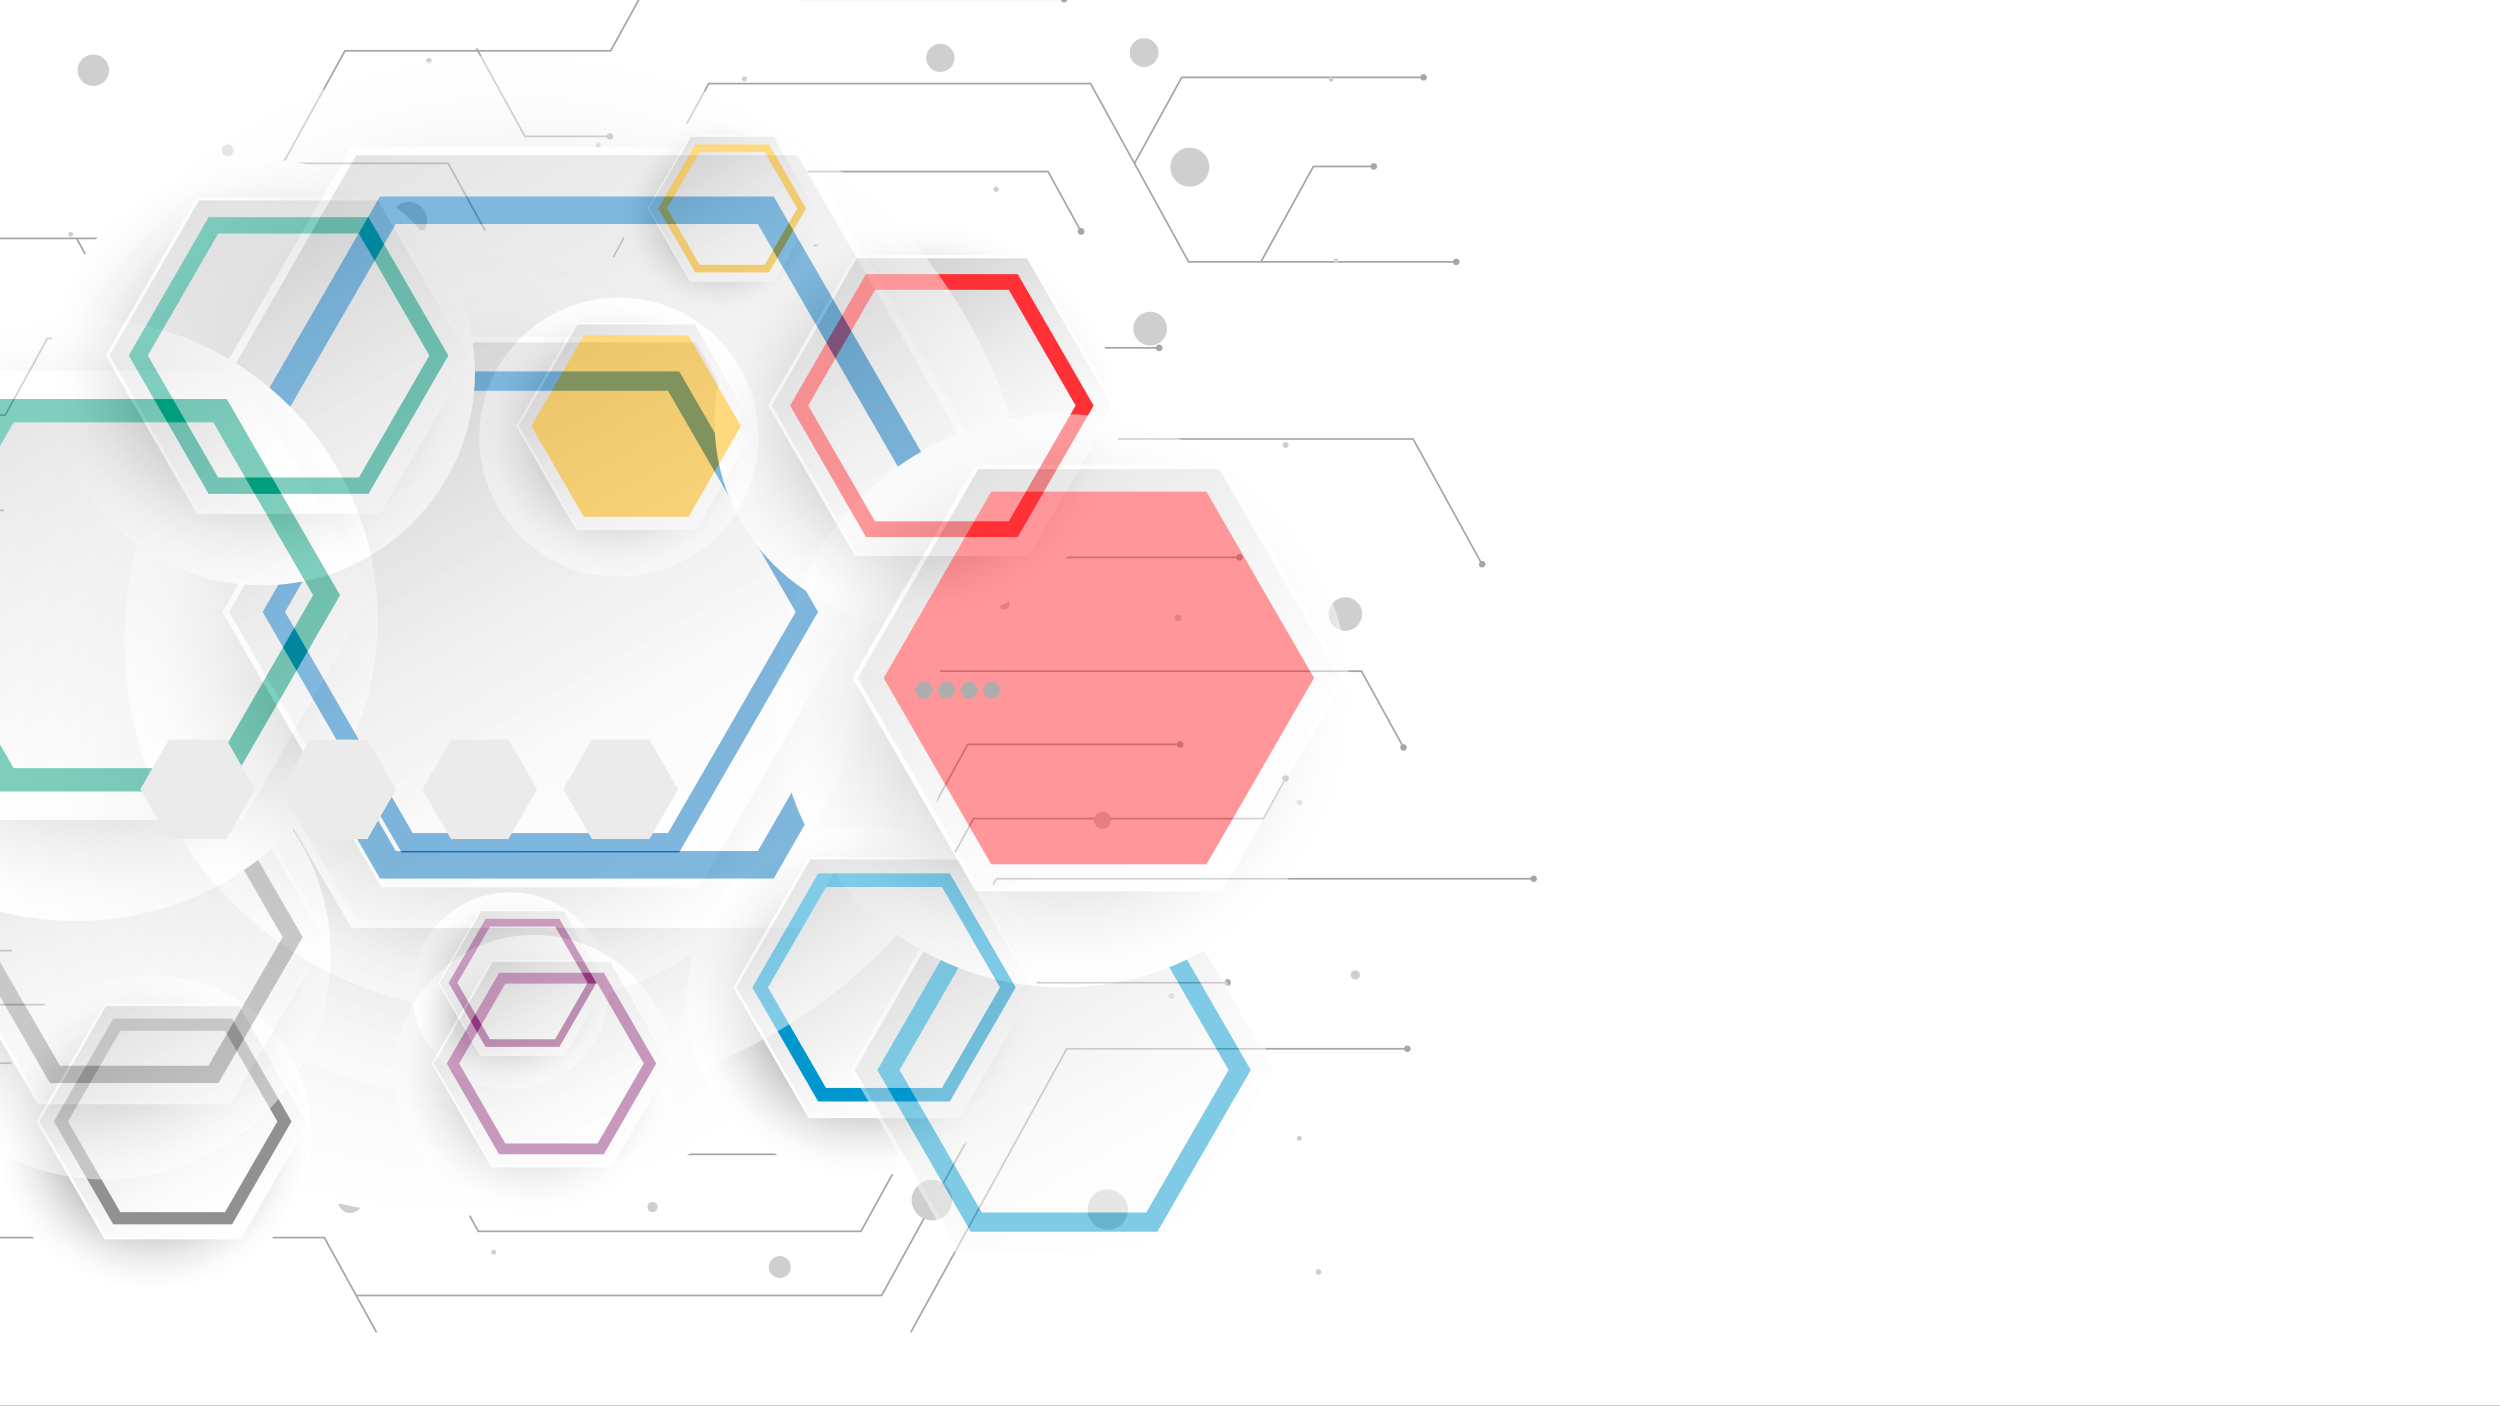 <svg xmlns="http://www.w3.org/2000/svg" xmlns:xlink="http://www.w3.org/1999/xlink" width="1366" height="768" viewBox="0 0 1366 768">
  <rect x="0" y="0" width="1366" height="768" fill="#333333" stroke="none"/>
  <defs>
    <clipPath id="clip-path">
      <rect id="Rectangle_4" data-name="Rectangle 4" width="1366" height="728" fill="#fff"/>
    </clipPath>
    <radialGradient id="radial-gradient" cx="0.5" cy="0.5" r="0.5" gradientUnits="objectBoundingBox">
      <stop offset="0" stop-color="#b8b8b8"/>
      <stop offset="0.24" stop-color="#d2d2d2"/>
      <stop offset="0.52" stop-color="#ebebeb"/>
      <stop offset="0.79" stop-color="#fafafa"/>
      <stop offset="1" stop-color="#fff"/>
    </radialGradient>
    <radialGradient id="radial-gradient-2" cx="0.5" cy="0.5" r="0.5" gradientUnits="objectBoundingBox">
      <stop offset="0"/>
      <stop offset="0.03" stop-color="#0c0c0c"/>
      <stop offset="0.19" stop-color="#4b4b4b"/>
      <stop offset="0.34" stop-color="#828282"/>
      <stop offset="0.5" stop-color="#afafaf"/>
      <stop offset="0.64" stop-color="#d2d2d2"/>
      <stop offset="0.78" stop-color="#ebebeb"/>
      <stop offset="0.9" stop-color="#fafafa"/>
      <stop offset="1" stop-color="#fff"/>
    </radialGradient>
    <linearGradient id="linear-gradient" x1="0.125" y1="-0.004" x2="0.816" y2="0.925" gradientUnits="objectBoundingBox">
      <stop offset="0" stop-color="#c2c2c2"/>
      <stop offset="0.16" stop-color="#d2d2d2"/>
      <stop offset="0.48" stop-color="#ebebeb"/>
      <stop offset="0.77" stop-color="#fafafa"/>
      <stop offset="1" stop-color="#fff"/>
    </linearGradient>
    <linearGradient id="linear-gradient-2" x1="0.115" y1="-0.087" x2="0.814" y2="0.979" xlink:href="#linear-gradient"/>
    <radialGradient id="radial-gradient-3" r="0.5" gradientTransform="translate(0.922 -0.067) rotate(81.64)" xlink:href="#radial-gradient-2"/>
    <linearGradient id="linear-gradient-3" x1="0.125" y1="-0.004" x2="0.816" y2="0.925" xlink:href="#linear-gradient"/>
    <linearGradient id="linear-gradient-4" x1="0.116" y1="-0.087" x2="0.814" y2="0.979" xlink:href="#linear-gradient"/>
    <radialGradient id="radial-gradient-4" r="0.5" gradientTransform="translate(0.5 -0.207) rotate(45)" xlink:href="#radial-gradient-2"/>
    <linearGradient id="linear-gradient-5" x1="0.125" y1="-0.004" x2="0.816" y2="0.925" xlink:href="#linear-gradient"/>
    <linearGradient id="linear-gradient-6" x1="0.115" y1="-0.087" x2="0.814" y2="0.979" xlink:href="#linear-gradient"/>
    <linearGradient id="linear-gradient-7" x1="0.126" y1="-0.004" x2="0.816" y2="0.925" xlink:href="#linear-gradient"/>
    <linearGradient id="linear-gradient-8" x1="0.115" y1="-0.087" x2="0.814" y2="0.979" xlink:href="#linear-gradient"/>
    <radialGradient id="radial-gradient-6" r="0.5" gradientTransform="translate(0)" xlink:href="#radial-gradient-2"/>
    <linearGradient id="linear-gradient-9" x1="0.126" y1="-0.004" x2="0.816" y2="0.925" xlink:href="#linear-gradient"/>
    <linearGradient id="linear-gradient-10" x1="0.116" y1="-0.087" x2="0.814" y2="0.979" xlink:href="#linear-gradient"/>
    <radialGradient id="radial-gradient-7" r="0.5" gradientTransform="matrix(0.233, 0.972, -0.972, 0.233, 0.87, -0.103)" xlink:href="#radial-gradient-2"/>
    <linearGradient id="linear-gradient-11" x1="0.125" y1="-0.004" x2="0.816" y2="0.925" xlink:href="#linear-gradient"/>
    <linearGradient id="linear-gradient-12" x1="0.115" y1="-0.087" x2="0.814" y2="0.979" xlink:href="#linear-gradient"/>
    <radialGradient id="radial-gradient-8" r="0.5" gradientTransform="translate(0)" xlink:href="#radial-gradient-2"/>
    <linearGradient id="linear-gradient-13" x1="0.125" y1="-0.004" x2="0.816" y2="0.925" xlink:href="#linear-gradient"/>
    <linearGradient id="linear-gradient-14" x1="0.115" y1="-0.087" x2="0.814" y2="0.979" xlink:href="#linear-gradient"/>
    <radialGradient id="radial-gradient-9" r="0.5" gradientTransform="translate(0.5 -0.207) rotate(45)" xlink:href="#radial-gradient-2"/>
    <linearGradient id="linear-gradient-16" x1="0.115" y1="-0.087" x2="0.814" y2="0.979" xlink:href="#linear-gradient"/>
    <linearGradient id="linear-gradient-17" x1="0.125" y1="-0.004" x2="0.816" y2="0.925" xlink:href="#linear-gradient"/>
    <linearGradient id="linear-gradient-18" x1="0.115" y1="-0.087" x2="0.814" y2="0.979" xlink:href="#linear-gradient"/>
    <linearGradient id="linear-gradient-19" x1="0.125" y1="-0.004" x2="0.816" y2="0.925" xlink:href="#linear-gradient"/>
    <radialGradient id="radial-gradient-12" r="0.5" gradientTransform="matrix(0.797, 0.604, -0.604, 0.797, 0.403, -0.2)" xlink:href="#radial-gradient-2"/>
    <linearGradient id="linear-gradient-21" x1="0.125" y1="-0.004" x2="0.816" y2="0.925" xlink:href="#linear-gradient"/>
    <linearGradient id="linear-gradient-22" x1="0.115" y1="-0.087" x2="0.814" y2="0.979" xlink:href="#linear-gradient"/>
    <radialGradient id="radial-gradient-13" r="0.5" gradientTransform="translate(0.5 -0.207) rotate(45)" xlink:href="#radial-gradient-2"/>
    <linearGradient id="linear-gradient-23" x1="0.125" y1="-0.004" x2="0.816" y2="0.925" xlink:href="#linear-gradient"/>
    <radialGradient id="radial-gradient-14" r="0.5" gradientTransform="matrix(0.707, 0.707, -0.707, 0.707, 0.5, -0.207)" xlink:href="#radial-gradient-2"/>
    <linearGradient id="linear-gradient-25" x1="0.125" y1="-0.004" x2="0.816" y2="0.925" xlink:href="#linear-gradient"/>
    <linearGradient id="linear-gradient-26" x1="0.116" y1="-0.087" x2="0.814" y2="0.979" xlink:href="#linear-gradient"/>
    <linearGradient id="linear-gradient-28" x1="0.115" y1="-0.087" x2="0.814" y2="0.979" xlink:href="#linear-gradient"/>
    <clipPath id="clip-Web_1366_1">
      <rect width="1366" height="768"/>
    </clipPath>
  </defs>
  <g id="Web_1366_1" data-name="Web 1366 – 1" clip-path="url(#clip-Web_1366_1)">
    <rect width="1366" height="768" fill="#fff"/>
    <g id="_19276_Converted_" data-name="19276 [Converted]" transform="translate(-48.79 -14.56)">
      <g id="Layer_1" data-name="Layer 1" transform="translate(48.79 14.56)">
        <rect id="Rectangle_1" data-name="Rectangle 1" width="1366" height="728" fill="#fff"/>
        <g id="Group_3" data-name="Group 3" transform="translate(0 0)" clip-path="url(#clip-path)">
          <path id="Path_1" data-name="Path 1" d="M240.072,166.768H10.28v-.936H239.516L295.9,63.306H441.1L475.658.52H769.577v.936H476.214L441.659,64.267h-145.2Z" transform="translate(-107.696 -36.036)" fill="#a6a6a6"/>
          <circle id="Ellipse_1" data-name="Ellipse 1" cx="1.771" cy="1.771" r="1.771" transform="translate(-99.086 128.506)" fill="#a6a6a6"/>
          <circle id="Ellipse_2" data-name="Ellipse 2" cx="1.771" cy="1.771" r="1.771" transform="translate(660.034 -36.832)" fill="#a6a6a6"/>
          <path id="Path_2" data-name="Path 2" d="M833.057,244.37l-37.54-68.224H612.6l-.126-.253L554.442,70.406H440.128L374.56,189.6H132.928l-.127-.253L65.21,66.485l.835-.455,67.44,122.612H374L439.546,69.47H555.024l.127.253,58,105.486H796.074l37.793,68.705Z" transform="translate(-23.673 64.171)" fill="#a6a6a6"/>
          <path id="Path_3" data-name="Path 3" d="M319.509,123.771a1.8,1.8,0,0,0,2.53.708,1.821,1.821,0,0,0,.708-2.53,1.8,1.8,0,0,0-3.137,1.72Z" transform="translate(488.66 185.325)" fill="#a6a6a6"/>
          <path id="Path_4" data-name="Path 4" d="M157.4,240.746l-.835-.455L270.91,32.43h209.2l.126.253,53.451,97.163H679.75v.936H533.132l-.152-.228L479.554,33.391H271.466Z" transform="translate(116.075 12.775)" fill="#a6a6a6"/>
          <path id="Path_5" data-name="Path 5" d="M315.646,59.427a1.783,1.783,0,0,0,0-3.567,1.8,1.8,0,0,0-1.8,1.8,1.771,1.771,0,0,0,1.8,1.771Z" transform="translate(480.078 85.446)" fill="#a6a6a6"/>
          <path id="Path_6" data-name="Path 6" d="M250.073,117.252H236.666L200.012,50.6H109.83V49.66h90.738l36.654,66.631h12.851Z" transform="translate(44.579 39.13)" fill="#a6a6a6"/>
          <circle id="Ellipse_3" data-name="Ellipse 3" cx="1.771" cy="1.771" r="1.771" transform="translate(292.781 154.131)" fill="#a6a6a6"/>
          <path id="Path_7" data-name="Path 7" d="M198.313,127.071H82.43v-.961H197.756l26.536-48.24.835.455Z" transform="translate(2.667 82.282)" fill="#a6a6a6"/>
          <path id="Path_8" data-name="Path 8" d="M92.6,65.475a1.865,1.865,0,1,0-3.238-1.847,1.8,1.8,0,0,0,.708,2.53,1.745,1.745,0,0,0,2.53-.683Z" transform="translate(136.285 95.84)" fill="#a6a6a6"/>
          <path id="Path_9" data-name="Path 9" d="M588.81,418.061h-269.1l-.152-.253L279.51,345H13.62v-.936H280.067l.152.228,40.044,72.828h267.99L685.189,240.91H871.623v.936H685.745Z" transform="translate(-102.587 331.674)" fill="#a6a6a6"/>
          <path id="Path_10" data-name="Path 10" d="M-34.044,270.157a1.771,1.771,0,0,1-1.268-.51,1.771,1.771,0,0,1-.528-1.261,1.8,1.8,0,0,1,1.8-1.8,1.771,1.771,0,0,1,1.261.528,1.771,1.771,0,0,1,.509,1.268,1.771,1.771,0,0,1-1.771,1.771Z" transform="translate(-54.822 407.787)" fill="#a6a6a6"/>
          <path id="Path_11" data-name="Path 11" d="M305.086,229.4a1.783,1.783,0,0,0,0-3.567,1.8,1.8,0,0,0-1.8,1.8,1.771,1.771,0,0,0,1.8,1.771Z" transform="translate(463.925 345.439)" fill="#a6a6a6"/>
          <path id="Path_12" data-name="Path 12" d="M57.615,325.426l-.835-.455L96.015,253.66H261.048l37.135,67.491H506.727l19.6-35.668.835.481-19.883,36.123H297.6L260.492,254.6H96.571Z" transform="translate(-36.568 351.177)" fill="#a6a6a6"/>
          <circle id="Ellipse_4" data-name="Ellipse 4" cx="1.771" cy="1.771" r="1.771" transform="translate(487.646 636.934) rotate(-43.77)" fill="#a6a6a6"/>
          <path id="Path_13" data-name="Path 13" d="M412.837,347.807H125.9v-.936H412.28l47.911-87.121.835.455Z" transform="translate(69.161 360.492)" fill="#a6a6a6"/>
          <path id="Path_14" data-name="Path 14" d="M212.077,247.332a1.8,1.8,0,0,0-.683-2.53,1.821,1.821,0,0,0-2.53.708,1.778,1.778,0,0,0,3.111,1.72Z" transform="translate(319.147 374.074)" fill="#a6a6a6"/>
          <path id="Path_15" data-name="Path 15" d="M589.657,314.068H407.244L385.161,273.9H12.14v-.936H385.717L407.8,313.106H589.1L649.027,204.18H942.971v.936H649.584Z" transform="translate(-104.851 275.49)" fill="#a6a6a6"/>
          <path id="Path_16" data-name="Path 16" d="M-35.549,219.857a1.771,1.771,0,0,1-1.771-1.771,1.771,1.771,0,0,1,.51-1.268,1.771,1.771,0,0,1,1.261-.528,1.771,1.771,0,0,1,1.261.528,1.771,1.771,0,0,1,.509,1.268A1.771,1.771,0,0,1-35.549,219.857Z" transform="translate(-57.086 330.846)" fill="#a6a6a6"/>
          <circle id="Ellipse_5" data-name="Ellipse 5" cx="1.771" cy="1.771" r="1.771" transform="translate(836.248 478.38)" fill="#a6a6a6"/>
          <rect id="Rectangle_2" data-name="Rectangle 2" width="157.546" height="0.936" transform="translate(513.264 536.486)" fill="#a6a6a6"/>
          <path id="Path_17" data-name="Path 17" d="M266.218,215.285a1.771,1.771,0,0,0,1.8-1.771,1.8,1.8,0,1,0-3.567,0,1.771,1.771,0,0,0,1.771,1.771Z" transform="translate(404.49 323.528)" fill="#a6a6a6"/>
          <path id="Path_18" data-name="Path 18" d="M532.292,258.325H390.05l-.152-.253-51.3-93.293H24.77v-.936H339.154l.126.228,51.326,93.293H531.735l53.907-98.024h244.11l23.1,42.017-.81.455L829.2,160.3H586.224Z" transform="translate(-85.532 206.901)" fill="#a6a6a6"/>
          <circle id="Ellipse_6" data-name="Ellipse 6" cx="1.771" cy="1.771" r="1.771" transform="translate(-62.431 369.429)" fill="#a6a6a6"/>
          <path id="Path_19" data-name="Path 19" d="M302.66,163.381a1.783,1.783,0,1,0,.721-2.416A1.783,1.783,0,0,0,302.66,163.381Z" transform="translate(462.632 245.89)" fill="#a6a6a6"/>
          <path id="Path_20" data-name="Path 20" d="M90.113,240.69H71.95v-.936H89.556l30.254-54.994H299.592v.936H120.367Z" transform="translate(-13.364 245.785)" fill="#a6a6a6"/>
          <circle id="Ellipse_7" data-name="Ellipse 7" cx="1.771" cy="1.771" r="1.771" transform="translate(56.917 484.249)" fill="#a6a6a6"/>
          <path id="Path_21" data-name="Path 21" d="M320.933,298.4h-93.6l-.152-.228L185.37,222.134l.835-.481,41.688,75.813h92.484L371.6,204.325H529.958l11.965-21.755.835.455-12.243,22.261H372.159Z" transform="translate(160.128 242.435)" fill="#a6a6a6"/>
          <path id="Path_22" data-name="Path 22" d="M280.3,170.054a1.772,1.772,0,1,0-2.4.708A1.772,1.772,0,0,0,280.3,170.054Z" transform="translate(423.671 256.115)" fill="#a6a6a6"/>
          <path id="Path_23" data-name="Path 23" d="M309.774,243.463H193.613l-.152-.253L136.14,138.964l.835-.455L194.17,242.5H309.218L388.143,98.97H435.7l25.4,46.166-.835.481L435.143,99.906H388.725Z" transform="translate(84.824 114.557)" fill="#a6a6a6"/>
          <path id="Path_24" data-name="Path 24" d="M215.152,104.721a1.8,1.8,0,1,0,.708-2.53,1.821,1.821,0,0,0-.708,2.53Z" transform="translate(328.72 156.009)" fill="#a6a6a6"/>
          <path id="Path_25" data-name="Path 25" d="M292.585,229.707H202.732L179.94,188.221l.809-.455,22.539,40.98h88.74l51.681-93.976H525.565v.961h-181.3Z" transform="translate(151.822 169.318)" fill="#a6a6a6"/>
          <path id="Path_26" data-name="Path 26" d="M268.826,123.282a1.8,1.8,0,1,0-1.8-1.8A1.8,1.8,0,0,0,268.826,123.282Z" transform="translate(408.46 183.083)" fill="#a6a6a6"/>
          <path id="Path_27" data-name="Path 27" d="M95.277,131.056H44.431L20.45,87.445l.835-.455,23.728,43.13H94.72L117.74,88.23h46.343v.961H118.322Z" transform="translate(-92.14 96.232)" fill="#a6a6a6"/>
          <path id="Path_28" data-name="Path 28" d="M-25.43,72.791a1.821,1.821,0,0,0-1.114-.893,1.821,1.821,0,0,0-1.416.185,1.821,1.821,0,0,0-.893,1.114,1.821,1.821,0,0,0,.185,1.416,1.8,1.8,0,0,0,1.111.9,1.8,1.8,0,0,0,1.419-.2,1.821,1.821,0,0,0,.893-1.114,1.821,1.821,0,0,0-.185-1.416Z" transform="translate(-44.237 109.875)" fill="#a6a6a6"/>
          <path id="Path_29" data-name="Path 29" d="M105.946,211.445H63.3L35.85,161.535l.835-.455,27.168,49.429h42.093Z" transform="translate(-68.584 209.563)" fill="#a6a6a6"/>
          <path id="Path_30" data-name="Path 30" d="M15.8,169.141a1.771,1.771,0,1,0-1.771-1.771A1.771,1.771,0,0,0,15.8,169.141Z" transform="translate(21.461 253.308)" fill="#a6a6a6"/>
          <path id="Path_31" data-name="Path 31" d="M25.515,271.032l-.835-.455L41.5,239.993H306.76l18.466-33.543h31.342v.961H325.783l-18.466,33.543H42.059Z" transform="translate(-85.67 278.963)" fill="#a6a6a6"/>
          <path id="Path_32" data-name="Path 32" d="M108.146,194.962a1.8,1.8,0,1,0-1.8-1.8,1.8,1.8,0,0,0,1.8,1.8Z" transform="translate(162.677 292.727)" fill="#a6a6a6"/>
          <path id="Path_33" data-name="Path 33" d="M43.329,200.484l-.809-.455L78.112,135.27h98.074l13.989,25.423h70.5v.961H189.619L175.63,136.231H78.669Z" transform="translate(-58.381 170.083)" fill="#a6a6a6"/>
          <path id="Path_34" data-name="Path 34" d="M81,133.832a1.8,1.8,0,1,0-1.771-1.771A1.8,1.8,0,0,0,81,133.832Z" transform="translate(121.193 199.22)" fill="#a6a6a6"/>
          <path id="Path_35" data-name="Path 35" d="M225.086,199.739l-12.092-21.983H157.57v-.936h55.981l12.37,22.463Z" transform="translate(117.604 233.639)" fill="#a6a6a6"/>
          <path id="Path_36" data-name="Path 36" d="M135.124,173.242a1.8,1.8,0,0,0,2.53.683,1.745,1.745,0,0,0,.708-2.4,1.8,1.8,0,1,0-3.137,1.72Z" transform="translate(206.378 260.718)" fill="#a6a6a6"/>
          <path id="Path_37" data-name="Path 37" d="M259.863,229.128H150.33v-.936H259.307L339.674,82.08h72.6v.936H340.23Z" transform="translate(106.53 88.721)" fill="#a6a6a6"/>
          <path id="Path_38" data-name="Path 38" d="M206.136,70.577a1.789,1.789,0,1,0-1.8-1.8A1.8,1.8,0,0,0,206.136,70.577Z" transform="translate(312.567 102.501)" fill="#a6a6a6"/>
          <rect id="Rectangle_3" data-name="Rectangle 3" width="70.678" height="0.936" transform="translate(562.541 189.597)" fill="#a6a6a6"/>
          <path id="Path_39" data-name="Path 39" d="M251.237,78.014a1.8,1.8,0,1,0-1.583-1.783A1.8,1.8,0,0,0,251.237,78.014Z" transform="translate(381.881 113.859)" fill="#a6a6a6"/>
          <path id="Path_40" data-name="Path 40" d="M210.218,128.635H175.41V127.7h34.251L251.6,51.43H428.045l18.163,33.062-.835.455L427.489,52.391H252.159Z" transform="translate(144.893 41.838)" fill="#a6a6a6"/>
          <path id="Path_41" data-name="Path 41" d="M233.015,52.006a1.821,1.821,0,0,0,2.53.708,1.8,1.8,0,0,0,.683-2.53,1.745,1.745,0,0,0-2.4-.708,1.8,1.8,0,0,0-.81,2.53Z" transform="translate(356.062 75.336)" fill="#a6a6a6"/>
          <path id="Path_42" data-name="Path 42" d="M225,73.7H178.121L151.56,25.385l.835-.455,26.283,47.81H225Z" transform="translate(108.411 1.302)" fill="#a6a6a6"/>
          <circle id="Ellipse_8" data-name="Ellipse 8" cx="1.771" cy="1.771" r="1.771" transform="translate(331.56 72.752)" fill="#a6a6a6"/>
          <path id="Path_43" data-name="Path 43" d="M294.5,78.789l-.835-.455L319.649,31.08H452.177v.961H320.206Z" transform="translate(325.788 10.71)" fill="#a6a6a6"/>
          <circle id="Ellipse_9" data-name="Ellipse 9" cx="1.771" cy="1.771" r="1.771" transform="translate(776.094 40.5)" fill="#a6a6a6"/>
          <path id="Path_44" data-name="Path 44" d="M280.282,271.929H230.043l-21.173-38.45.835-.455L230.6,270.967h49.126l52.692-95.8H448.882v.961H332.974Z" transform="translate(196.075 231.115)" fill="#a6a6a6"/>
          <path id="Path_45" data-name="Path 45" d="M256.016,163.667a1.789,1.789,0,1,0-1.8-1.8A1.8,1.8,0,0,0,256.016,163.667Z" transform="translate(388.865 244.895)" fill="#a6a6a6"/>
          <path id="Path_46" data-name="Path 46" d="M24.215,339.979l-.835-.455L75.921,244.03H197.849v.936H76.477Z" transform="translate(-87.658 336.446)" fill="#a6a6a6"/>
          <circle id="Ellipse_10" data-name="Ellipse 10" cx="1.771" cy="1.771" r="1.771" transform="translate(108.345 579.186)" fill="#a6a6a6"/>
          <path id="Path_47" data-name="Path 47" d="M356.448,313.717H191.161l-.126-.253L146.26,232.085l.835-.455,44.623,81.126h164.73Z" transform="translate(100.304 317.479)" fill="#a6a6a6"/>
          <path id="Path_48" data-name="Path 48" d="M181.616,252.172a1.8,1.8,0,1,0-1.8-1.8A1.8,1.8,0,0,0,181.616,252.172Z" transform="translate(275.06 380.238)" fill="#a6a6a6"/>
          <path id="Path_49" data-name="Path 49" d="M199.573,264.4,172.86,215.83h57.2v.936H174.479l25.929,47.153Z" transform="translate(140.992 293.311)" fill="#a6a6a6"/>
          <path id="Path_50" data-name="Path 50" d="M134.332,222.332a1.771,1.771,0,1,0,.708-2.53,1.745,1.745,0,0,0-.708,2.53Z" transform="translate(205.045 335.934)" fill="#a6a6a6"/>
          <path id="Path_51" data-name="Path 51" d="M141.593,157.1H64.059L35.12,104.485l.835-.455,28.661,52.136h76.977Z" transform="translate(-69.7 122.297)" fill="#a6a6a6"/>
          <circle id="Ellipse_11" data-name="Ellipse 11" cx="1.771" cy="1.771" r="1.771" transform="translate(70.046 277.147)" fill="#a6a6a6"/>
          <path id="Path_52" data-name="Path 52" d="M253.224,169.962H216.19V169h36.477L283.2,113.5l.835.455Z" transform="translate(207.272 136.783)" fill="#a6a6a6"/>
          <path id="Path_53" data-name="Path 53" d="M196.679,100.948a1.771,1.771,0,1,0-2.53.708,1.745,1.745,0,0,0,2.53-.708Z" transform="translate(295.715 150.498)" fill="#a6a6a6"/>
          <path id="Path_54" data-name="Path 54" d="M176,99.9H101.043L82.83,66.765l.809-.455L101.6,98.942H176Z" transform="translate(3.279 64.599)" fill="#a6a6a6"/>
          <path id="Path_55" data-name="Path 55" d="M71.787,67.714A1.8,1.8,0,1,0,70.2,65.931,1.8,1.8,0,0,0,71.787,67.714Z" transform="translate(107.387 98.103)" fill="#a6a6a6"/>
          <path id="Path_56" data-name="Path 56" d="M377.372,35.144H232.626L214.16,1.575l.835-.455,18.188,33.088H377.372Z" transform="translate(204.167 -35.118)" fill="#a6a6a6"/>
          <path id="Path_57" data-name="Path 57" d="M230.936,2.687A1.771,1.771,0,0,0,232.707.916a1.771,1.771,0,0,0-1.771-1.8,1.8,1.8,0,0,0-1.8,1.8,1.771,1.771,0,0,0,1.8,1.771Z" transform="translate(350.502 -1.346)" fill="#a6a6a6"/>
          <path id="Path_58" data-name="Path 58" d="M321.815,103.174l-.835-.481L349.767,50.33h33.366v.961H350.349Z" transform="translate(367.563 40.155)" fill="#a6a6a6"/>
          <path id="Path_59" data-name="Path 59" d="M297.791,38.842a1.8,1.8,0,1,0-1.771-1.771A1.8,1.8,0,0,0,297.791,38.842Z" transform="translate(452.804 53.92)" fill="#a6a6a6"/>
          <path id="Path_60" data-name="Path 60" d="M245.69,180.005a4.705,4.705,0,1,1-4.705-4.705A4.705,4.705,0,0,1,245.69,180.005Z" transform="translate(361.423 268.146)" fill="#cfcfcf"/>
          <circle id="Ellipse_12" data-name="Ellipse 12" cx="1.29" cy="1.29" r="1.29" transform="translate(728.663 141.23)" fill="#cfcfcf"/>
          <path id="Path_61" data-name="Path 61" d="M58.285,244.333A11.307,11.307,0,1,1,47,233a11.307,11.307,0,0,1,11.282,11.333Z" transform="translate(54.562 356.406)" fill="#cfcfcf"/>
          <path id="Path_62" data-name="Path 62" d="M289.619,18.041a1.3,1.3,0,1,1-1.391-1.391A1.391,1.391,0,0,1,289.619,18.041Z" transform="translate(439.043 25.469)" fill="#cfcfcf"/>
          <path id="Path_63" data-name="Path 63" d="M282.885,246.894a1.391,1.391,0,1,1-.63-1.359,1.391,1.391,0,0,1,.63,1.359Z" transform="translate(428.475 375.245)" fill="#cfcfcf"/>
          <circle id="Ellipse_13" data-name="Ellipse 13" cx="1.847" cy="1.847" r="1.847" transform="translate(641.921 335.759)" fill="#cfcfcf"/>
          <circle id="Ellipse_14" data-name="Ellipse 14" cx="9.183" cy="9.183" r="9.183" transform="translate(371.554 396.319)" fill="#cfcfcf"/>
          <path id="Path_64" data-name="Path 64" d="M104.477,53.729A10.119,10.119,0,1,1,94.359,43.61,10.119,10.119,0,0,1,104.477,53.729Z" transform="translate(128.857 66.708)" fill="#cfcfcf"/>
          <path id="Path_65" data-name="Path 65" d="M219.161,265.925a11.105,11.105,0,1,1-3.262-7.861,11.13,11.13,0,0,1,3.262,7.861Z" transform="translate(301.186 389.783)" fill="#cfcfcf"/>
          <path id="Path_66" data-name="Path 66" d="M130.57,192.485a1.695,1.695,0,1,1-1.695-1.695A1.695,1.695,0,0,1,130.57,192.485Z" transform="translate(194.54 291.84)" fill="#cfcfcf"/>
          <circle id="Ellipse_15" data-name="Ellipse 15" cx="2.909" cy="2.909" r="2.909" transform="translate(545.77 327.209)" fill="#cfcfcf"/>
          <path id="Path_67" data-name="Path 67" d="M178.147,57.368a2,2,0,1,1-2-2A2,2,0,0,1,178.147,57.368Z" transform="translate(266.387 84.696)" fill="#cfcfcf"/>
          <circle id="Ellipse_16" data-name="Ellipse 16" cx="1.594" cy="1.594" r="1.594" transform="translate(708.426 436.869)" fill="#cfcfcf"/>
          <path id="Path_68" data-name="Path 68" d="M66.1,79.1a1.442,1.442,0,1,1-1.442-1.417A1.442,1.442,0,0,1,66.1,79.1Z" transform="translate(96.704 118.822)" fill="#cfcfcf"/>
          <path id="Path_69" data-name="Path 69" d="M163.032,17.917a1.391,1.391,0,1,1-.4-1,1.391,1.391,0,0,1,.4,1Z" transform="translate(245.125 25.239)" fill="#cfcfcf"/>
          <path id="Path_70" data-name="Path 70" d="M127.96,150.155a8.095,8.095,0,1,1-8.095-8.095A8.095,8.095,0,0,1,127.96,150.155Z" transform="translate(170.968 217.301)" fill="#cfcfcf"/>
          <path id="Path_71" data-name="Path 71" d="M44.008,127.979a1.619,1.619,0,1,1-1.619-1.619A1.619,1.619,0,0,1,44.008,127.979Z" transform="translate(62.363 193.285)" fill="#cfcfcf"/>
          <path id="Path_72" data-name="Path 72" d="M225.114,94.3a3.567,3.567,0,1,1-3.567-3.567A3.567,3.567,0,0,1,225.114,94.3Z" transform="translate(333.431 138.784)" fill="#cfcfcf"/>
          <path id="Path_73" data-name="Path 73" d="M102.2,224.606a1.821,1.821,0,1,1-1.821-1.8,1.821,1.821,0,0,1,1.821,1.8Z" transform="translate(150.761 340.819)" fill="#cfcfcf"/>
          <path id="Path_74" data-name="Path 74" d="M21.041,212.17a2.175,2.175,0,1,1-2.15-2.15,2.15,2.15,0,0,1,2.15,2.15Z" transform="translate(25.53 321.255)" fill="#cfcfcf"/>
          <path id="Path_75" data-name="Path 75" d="M171.124,191.232a1.442,1.442,0,1,1-1.417-1.442,1.416,1.416,0,0,1,1.417,1.442Z" transform="translate(257.347 290.31)" fill="#cfcfcf"/>
          <path id="Path_76" data-name="Path 76" d="M17.431,51.411a1.341,1.341,0,1,1-1.341-1.341A1.341,1.341,0,0,1,17.431,51.411Z" transform="translate(22.562 76.589)" fill="#cfcfcf"/>
          <path id="Path_77" data-name="Path 77" d="M219.428,199.589A7.589,7.589,0,1,1,211.839,192,7.589,7.589,0,0,1,219.428,199.589Z" transform="translate(312.429 293.691)" fill="#cfcfcf"/>
          <path id="Path_78" data-name="Path 78" d="M44.3,181.642a6.577,6.577,0,1,1-6.552-6.552A6.577,6.577,0,0,1,44.3,181.642Z" transform="translate(47.648 267.825)" fill="#cfcfcf"/>
          <path id="Path_79" data-name="Path 79" d="M102.108,101.911a1.834,1.834,0,1,1-1.821-1.821,1.821,1.821,0,0,1,1.821,1.821Z" transform="translate(150.578 153.102)" fill="#cfcfcf"/>
          <path id="Path_80" data-name="Path 80" d="M263.277,76.6a9.208,9.208,0,1,1-2.688-6.553A9.258,9.258,0,0,1,263.277,76.6Z" transform="translate(374.395 103.006)" fill="#cfcfcf"/>
          <circle id="Ellipse_17" data-name="Ellipse 17" cx="5.439" cy="5.439" r="5.439" transform="translate(107.231 685.887)" fill="#cfcfcf"/>
          <path id="Path_81" data-name="Path 81" d="M200.834,158.5a1.442,1.442,0,1,1-1.442-1.442,1.417,1.417,0,0,1,1.442,1.442Z" transform="translate(302.792 240.245)" fill="#cfcfcf"/>
          <circle id="Ellipse_18" data-name="Ellipse 18" cx="1.492" cy="1.492" r="1.492" transform="translate(170.093 409.625)" fill="#cfcfcf"/>
          <path id="Path_82" data-name="Path 82" d="M95.239,187.27a2.53,2.53,0,1,1-2.53-2.53A2.53,2.53,0,0,1,95.239,187.27Z" transform="translate(137.943 282.586)" fill="#cfcfcf"/>
          <path id="Path_83" data-name="Path 83" d="M287.255,275.643a1.518,1.518,0,1,1-1.492-1.492A1.492,1.492,0,0,1,287.255,275.643Z" transform="translate(434.754 419.351)" fill="#cfcfcf"/>
          <circle id="Ellipse_19" data-name="Ellipse 19" cx="9.157" cy="9.157" r="9.157" transform="translate(725.956 326.374)" fill="#cfcfcf"/>
          <path id="Path_84" data-name="Path 84" d="M65.991,212.313a1.543,1.543,0,0,1-1.543,1.568,1.568,1.568,0,0,1-1.568-1.568,1.556,1.556,0,0,1,3.111,0Z" transform="translate(96.184 322.402)" fill="#cfcfcf"/>
          <circle id="Ellipse_20" data-name="Ellipse 20" cx="7.235" cy="7.235" r="7.235" transform="translate(29.698 654.873)" fill="#cfcfcf"/>
          <path id="Path_85" data-name="Path 85" d="M86.326,263.378a6.653,6.653,0,1,1-6.653-6.628,6.653,6.653,0,0,1,6.653,6.628Z" transform="translate(111.694 392.735)" fill="#cfcfcf"/>
          <path id="Path_86" data-name="Path 86" d="M201.123,229.271a6.1,6.1,0,1,1-6.1-6.071,6.1,6.1,0,0,1,6.1,6.071Z" transform="translate(288.995 341.416)" fill="#cfcfcf"/>
          <circle id="Ellipse_21" data-name="Ellipse 21" cx="11.029" cy="11.029" r="11.029" transform="translate(594.263 649.864)" fill="#cfcfcf"/>
          <circle id="Ellipse_22" data-name="Ellipse 22" cx="6.248" cy="6.248" r="6.248" transform="translate(343.373 574.431)" fill="#cfcfcf"/>
          <circle id="Ellipse_23" data-name="Ellipse 23" cx="6.021" cy="6.021" r="6.021" transform="translate(420.047 686.291)" fill="#cfcfcf"/>
          <circle id="Ellipse_24" data-name="Ellipse 24" cx="7.715" cy="7.715" r="7.715" transform="translate(506.105 23.905)" fill="#cfcfcf"/>
          <path id="Path_87" data-name="Path 87" d="M26.549,162.124a8.9,8.9,0,1,1-8.9-8.9,8.9,8.9,0,0,1,8.9,8.9Z" transform="translate(13.369 234.371)" fill="#cfcfcf"/>
          <path id="Path_88" data-name="Path 88" d="M280.3,97.1a1.619,1.619,0,1,1-1.619-1.619A1.619,1.619,0,0,1,280.3,97.1Z" transform="translate(423.802 146.05)" fill="#cfcfcf"/>
          <path id="Path_89" data-name="Path 89" d="M255.582,215.893A1.594,1.594,0,1,1,254,214.5,1.594,1.594,0,0,1,255.582,215.893Z" transform="translate(386.112 328.107)" fill="#cfcfcf"/>
          <path id="Path_90" data-name="Path 90" d="M31.694,84.57a2.125,2.125,0,0,1-2.125,2.1,2.1,2.1,0,1,1,0-4.2,2.125,2.125,0,0,1,2.125,2.1Z" transform="translate(42.019 126.149)" fill="#cfcfcf"/>
          <circle id="Ellipse_25" data-name="Ellipse 25" cx="1.594" cy="1.594" r="1.594" transform="translate(232.752 31.722)" fill="#cfcfcf"/>
          <path id="Path_91" data-name="Path 91" d="M155.542,101.066a6.906,6.906,0,1,1-6.906-6.906A6.906,6.906,0,0,1,155.542,101.066Z" transform="translate(216.796 144.031)" fill="#cfcfcf"/>
          <circle id="Ellipse_26" data-name="Ellipse 26" cx="1.442" cy="1.442" r="1.442" transform="translate(410.004 327.184)" fill="#cfcfcf"/>
          <path id="Path_92" data-name="Path 92" d="M145.446,262.393a2.808,2.808,0,1,1-2.808-2.783,2.808,2.808,0,0,1,2.808,2.783Z" transform="translate(213.89 397.11)" fill="#cfcfcf"/>
          <path id="Path_93" data-name="Path 93" d="M296.8,212.13a2.53,2.53,0,1,1-2.53-2.53A2.53,2.53,0,0,1,296.8,212.13Z" transform="translate(446.257 320.613)" fill="#cfcfcf"/>
          <path id="Path_94" data-name="Path 94" d="M92.837,133.119A10.119,10.119,0,1,1,82.719,123,10.119,10.119,0,0,1,92.837,133.119Z" transform="translate(111.052 188.146)" fill="#cfcfcf"/>
          <circle id="Ellipse_27" data-name="Ellipse 27" cx="7.867" cy="7.867" r="7.867" transform="translate(617.257 20.87)" fill="#cfcfcf"/>
          <path id="Path_95" data-name="Path 95" d="M54.366,34.4a3.238,3.238,0,1,1-3.238-3.213A3.238,3.238,0,0,1,54.366,34.4Z" transform="translate(73.254 47.709)" fill="#cfcfcf"/>
          <path id="Path_96" data-name="Path 96" d="M217.443,41.731a1.417,1.417,0,1,1-1.391-1.391,1.417,1.417,0,0,1,1.391,1.391Z" transform="translate(328.276 61.706)" fill="#cfcfcf"/>
          <circle id="Ellipse_28" data-name="Ellipse 28" cx="1.467" cy="1.467" r="1.467" transform="translate(325.337 77.736)" fill="#cfcfcf"/>
          <path id="Path_97" data-name="Path 97" d="M108.812,271.291a1.366,1.366,0,1,1-1.341-1.341,1.366,1.366,0,0,1,1.341,1.341Z" transform="translate(162.264 412.926)" fill="#cfcfcf"/>
          <circle id="Ellipse_29" data-name="Ellipse 29" cx="2.175" cy="2.175" r="2.175" transform="translate(30.938 285.065)" fill="#cfcfcf"/>
          <path id="Path_98" data-name="Path 98" d="M187.623,99.956A2.251,2.251,0,1,1,185.4,97.73a2.2,2.2,0,0,1,2.226,2.226Z" transform="translate(280.108 149.492)" fill="#cfcfcf"/>
          <path id="Path_99" data-name="Path 99" d="M137.483,75.021A9.081,9.081,0,1,1,128.4,65.94,9.081,9.081,0,0,1,137.483,75.021Z" transform="translate(182.517 100.864)" fill="#cfcfcf"/>
          <circle id="Ellipse_30" data-name="Ellipse 30" cx="8.601" cy="8.601" r="8.601" transform="matrix(0.159, -0.987, 0.987, 0.159, 41.152, 45.506)" fill="#cfcfcf"/>
          <circle id="Ellipse_31" data-name="Ellipse 31" cx="10.65" cy="10.65" r="10.65" transform="translate(636.181 97.046) rotate(-67.32)" fill="#cfcfcf"/>
          <circle id="Ellipse_32" data-name="Ellipse 32" cx="269.609" cy="269.609" r="269.609" transform="translate(-23.93 125.242)" fill="url(#radial-gradient)"/>
          <circle id="Ellipse_33" data-name="Ellipse 33" cx="202.144" cy="202.144" r="202.144" transform="translate(67.971 148.313)" fill="url(#radial-gradient-2)"/>
          <path id="Path_100" data-name="Path 100" d="M357.449,87.25H183.688L96.82,237.713,183.688,388.2H357.449l86.868-150.488Z" transform="translate(24.679 96.63)" fill="#fff"/>
          <path id="Path_101" data-name="Path 101" d="M353.384,88.5H183.316L98.27,235.8l85.046,147.3H353.384l85.047-147.3Z" transform="translate(26.897 98.542)" fill="url(#linear-gradient)"/>
          <path id="Path_102" data-name="Path 102" d="M333.137,94.78H181.384L105.52,226.195,181.384,357.61H333.137L409,226.195Z" transform="translate(37.986 108.148)" fill="#006fbc"/>
          <path id="Path_103" data-name="Path 103" d="M319.627,98.97H180.117L110.35,219.786l69.767,120.841h139.51l69.767-120.841Z" transform="translate(45.375 114.557)" fill="url(#linear-gradient-2)"/>
          <circle id="Ellipse_34" data-name="Ellipse 34" cx="95.848" cy="95.848" r="95.848" transform="translate(362.322 628.078) rotate(-81.64)" fill="url(#radial-gradient-3)"/>
          <path id="Path_104" data-name="Path 104" d="M330.758,199.64h-82.39L207.16,271l41.208,71.361h82.39L371.941,271Z" transform="translate(193.459 268.546)" fill="#fff"/>
          <path id="Path_105" data-name="Path 105" d="M328.817,200.24H248.172L207.85,270.083l40.322,69.843h80.645l40.322-69.843Z" transform="translate(194.515 269.464)" fill="url(#linear-gradient-3)"/>
          <path id="Path_106" data-name="Path 106" d="M319.2,203.22H247.261L211.29,265.525l35.971,62.3H319.2l36-62.3Z" transform="translate(199.777 274.022)" fill="#0097ce"/>
          <path id="Path_107" data-name="Path 107" d="M309.759,206.15H246.366l-31.7,54.893,31.7,54.893h63.393l31.7-54.893Z" transform="translate(204.947 278.504)" fill="url(#linear-gradient-4)"/>
          <circle id="Ellipse_35" data-name="Ellipse 35" cx="110.469" cy="110.469" r="110.469" transform="translate(344.662 230.396) rotate(-45)" fill="url(#radial-gradient-4)"/>
          <path id="Path_108" data-name="Path 108" d="M357.119,69.65H262.181L214.7,151.889l47.481,82.239h94.937L404.6,151.889Z" transform="translate(204.993 69.708)" fill="#fff"/>
          <path id="Path_109" data-name="Path 109" d="M354.924,70.34H261.959L215.49,150.833l46.469,80.493h92.964l46.47-80.493Z" transform="translate(206.201 70.763)" fill="url(#linear-gradient-5)"/>
          <path id="Path_110" data-name="Path 110" d="M343.832,73.77H260.911L219.45,145.586,260.911,217.4h82.922l41.461-71.816Z" transform="translate(212.258 76.01)" fill="#ff3036"/>
          <path id="Path_111" data-name="Path 111" d="M332.959,77.15H259.878L223.35,140.416l36.528,63.266h73.081l36.528-63.266Z" transform="translate(218.224 81.18)" fill="url(#linear-gradient-6)"/>
          <circle id="Ellipse_36" data-name="Ellipse 36" cx="53.78" cy="53.78" r="53.78" transform="translate(225.037 487.563)" fill="url(#radial-gradient-2)"/>
          <path id="Path_112" data-name="Path 112" d="M212.692,211.04H166.476l-23.1,40.019,23.1,40.044h46.217l23.121-40.044Z" transform="translate(95.899 285.984)" fill="#fff"/>
          <path id="Path_113" data-name="Path 113" d="M211.63,211.38H166.4l-22.64,39.159,22.64,39.184h45.23l22.615-39.184Z" transform="translate(96.48 286.504)" fill="url(#linear-gradient-7)"/>
          <path id="Path_114" data-name="Path 114" d="M206.25,213.04H165.877L145.69,248l20.187,34.96H206.25L226.411,248Z" transform="translate(99.432 289.043)" fill="#92377e"/>
          <path id="Path_115" data-name="Path 115" d="M200.94,214.69H165.373L147.59,245.476l17.783,30.811H200.94l17.783-30.811Z" transform="translate(102.338 291.567)" fill="url(#linear-gradient-8)"/>
          <circle id="Ellipse_37" data-name="Ellipse 37" cx="53.78" cy="53.78" r="53.78" transform="translate(339.579 64.405)" fill="url(#radial-gradient-6)"/>
          <path id="Path_116" data-name="Path 116" d="M258,43.76H211.781L188.66,83.779l23.121,40.044H258l23.121-40.044Z" transform="translate(165.161 30.105)" fill="#fff"/>
          <path id="Path_117" data-name="Path 117" d="M256.92,44.09H211.665L189.05,83.274l22.615,39.184H256.92l22.615-39.184Z" transform="translate(165.757 30.61)" fill="url(#linear-gradient-9)"/>
          <path id="Path_118" data-name="Path 118" d="M251.514,45.76H211.167L190.98,80.72l20.187,34.96h40.348L271.7,80.72Z" transform="translate(168.71 33.165)" fill="#ffb500"/>
          <path id="Path_119" data-name="Path 119" d="M246.22,47.41H210.653L192.87,78.2l17.783,30.811H246.22L264,78.2Z" transform="translate(171.601 35.689)" fill="url(#linear-gradient-10)"/>
          <circle id="Ellipse_38" data-name="Ellipse 38" cx="86.514" cy="86.514" r="86.514" transform="translate(-20.71 683.58) rotate(-76.52)" fill="url(#radial-gradient-7)"/>
          <path id="Path_120" data-name="Path 120" d="M168.222,231.34H93.876L56.69,295.719l37.186,64.4h74.346l37.186-64.4Z" transform="translate(-36.706 317.035)" fill="#fff"/>
          <path id="Path_121" data-name="Path 121" d="M166.489,231.88H93.712l-36.4,63.013,36.4,63.039h72.778l36.4-63.039Z" transform="translate(-35.757 317.861)" fill="url(#linear-gradient-11)"/>
          <path id="Path_122" data-name="Path 122" d="M157.811,234.56H92.875L60.42,290.794l32.455,56.234h64.936l32.455-56.234Z" transform="translate(-31 321.961)" fill="#919191"/>
          <path id="Path_123" data-name="Path 123" d="M149.275,237.21H92.08L63.47,286.74,92.08,336.3h57.2l28.61-49.556Z" transform="translate(-26.335 326.014)" fill="url(#linear-gradient-12)"/>
          <circle id="Ellipse_39" data-name="Ellipse 39" cx="116.313" cy="116.313" r="116.313" transform="translate(26.89 87.197)" fill="url(#radial-gradient-8)"/>
          <path id="Path_124" data-name="Path 124" d="M221.557,57.12H121.586L71.6,143.71l49.986,86.564h99.971l49.986-86.564Z" transform="translate(-13.899 50.541)" fill="#fff"/>
          <path id="Path_125" data-name="Path 125" d="M219.225,57.84H121.353L72.43,142.608l48.923,84.743h97.872l48.949-84.743Z" transform="translate(-12.629 51.643)" fill="url(#linear-gradient-13)"/>
          <path id="Path_126" data-name="Path 126" d="M207.585,61.46H120.262L76.6,137.071l43.662,75.611h87.323l43.636-75.611Z" transform="translate(-6.251 57.18)" fill="#009d7e"/>
          <path id="Path_127" data-name="Path 127" d="M196.087,65.01H119.161L80.71,131.641l38.451,66.631h76.926l38.476-66.631Z" transform="translate(0.036 62.61)" fill="url(#linear-gradient-14)"/>
          <g id="Group_1" data-name="Group 1" transform="translate(-125.786 -88.806)" opacity="0.5">
            <circle id="Ellipse_40" data-name="Ellipse 40" cx="286.608" cy="286.608" r="286.608" transform="translate(0 405.327) rotate(-45)" fill="url(#radial-gradient-9)"/>
            <path id="Path_128" data-name="Path 128" d="M445.52,46.32H199.158L75.99,259.67,199.158,473.02H445.52L568.713,259.67Z" transform="translate(118.602 122.827)" fill="#fff"/>
            <path id="Path_129" data-name="Path 129" d="M439.778,48.1H198.628L78.04,256.947,198.628,465.794H439.778L560.366,256.947Z" transform="translate(121.738 125.55)" fill="url(#linear-gradient)"/>
            <path id="Path_130" data-name="Path 130" d="M411.077,57.01H195.906L88.32,243.318,195.906,429.651H411.077l107.56-186.333Z" transform="translate(137.463 139.179)" fill="#006fbc"/>
            <path id="Path_131" data-name="Path 131" d="M391.907,62.94H194.089L95.18,234.247,194.089,405.58H391.907l98.909-171.332Z" transform="translate(147.956 148.25)" fill="url(#linear-gradient-16)"/>
            <circle id="Ellipse_41" data-name="Ellipse 41" cx="135.918" cy="135.918" r="135.918" transform="translate(498.071 684.263) rotate(-45)" fill="url(#radial-gradient-9)"/>
            <path id="Path_132" data-name="Path 132" d="M407.668,205.69H290.849L232.44,306.85l58.409,101.186H407.668L466.077,306.85Z" transform="translate(357.914 366.606)" fill="#fff"/>
            <path id="Path_133" data-name="Path 133" d="M404.955,206.53H290.59l-57.17,99.035L290.59,404.6H404.955l57.17-99.035Z" transform="translate(359.413 367.891)" fill="url(#linear-gradient-17)"/>
            <path id="Path_134" data-name="Path 134" d="M391.333,210.75H289.313L238.29,299.11l51.023,88.36h102.02l51-88.36Z" transform="translate(366.863 374.346)" fill="#0097ce"/>
            <path id="Path_135" data-name="Path 135" d="M377.92,214.91h-89.9L243.09,292.747l44.926,77.862h89.9l44.952-77.862Z" transform="translate(374.205 380.709)" fill="url(#linear-gradient-18)"/>
            <circle id="Ellipse_42" data-name="Ellipse 42" cx="156.635" cy="156.635" r="156.635" transform="translate(550.108 315.107)" fill="url(#radial-gradient-2)"/>
            <path id="Path_136" data-name="Path 136" d="M434.861,114.92H300.234L232.92,231.511,300.234,348.1H434.861l67.314-116.591Z" transform="translate(358.648 227.76)" fill="#fff"/>
            <path id="Path_137" data-name="Path 137" d="M431.716,115.89H299.947l-65.9,114.137,65.9,114.137H431.716l65.9-114.137Z" transform="translate(360.377 229.244)" fill="url(#linear-gradient-19)"/>
            <path id="Path_138" data-name="Path 138" d="M416.026,120.76H298.449L239.66,222.578,298.449,324.4H416.026l58.789-101.818Z" transform="translate(368.958 236.694)" fill="#ff3036"/>
            <path id="Path_139" data-name="Path 139" d="M400.586,125.54H297L245.19,215.266,297,304.993H400.586l51.807-89.726Z" transform="translate(377.417 244.005)" fill="url(#linear-gradient-16)"/>
            <circle id="Ellipse_43" data-name="Ellipse 43" cx="76.243" cy="76.243" r="76.243" transform="matrix(0.797, -0.604, 0.604, 0.797, 310.851, 661.195)" fill="url(#radial-gradient-12)"/>
            <path id="Path_140" data-name="Path 140" d="M240.3,221.85H174.759L142,278.59l32.759,56.765H240.3l32.759-56.765Z" transform="translate(219.574 391.325)" fill="#fff"/>
            <path id="Path_141" data-name="Path 141" d="M238.777,222.32H174.626L142.55,277.871l32.076,55.576h64.152l32.076-55.576Z" transform="translate(220.415 392.044)" fill="url(#linear-gradient-21)"/>
            <path id="Path_142" data-name="Path 142" d="M231.136,224.69H173.89l-28.61,49.556,28.61,49.581h57.246l28.61-49.581Z" transform="translate(224.591 395.669)" fill="#92377e"/>
            <path id="Path_143" data-name="Path 143" d="M223.606,227.02H173.191L147.97,270.682l25.221,43.687h50.416l25.221-43.687Z" transform="translate(228.706 399.233)" fill="url(#linear-gradient-22)"/>
            <circle id="Ellipse_44" data-name="Ellipse 44" cx="76.243" cy="76.243" r="76.243" transform="translate(356.077 327.672) rotate(-45)" fill="url(#radial-gradient-13)"/>
            <path id="Path_144" data-name="Path 144" d="M258.592,84.16H193.049L160.29,140.9l32.759,56.765h65.543L291.351,140.9Z" transform="translate(247.551 180.709)" fill="#fff"/>
            <path id="Path_145" data-name="Path 145" d="M257.068,84.63H192.916L160.84,140.181l32.076,55.551h64.152l32.076-55.551Z" transform="translate(248.392 181.428)" fill="url(#linear-gradient-23)"/>
            <path id="Path_146" data-name="Path 146" d="M249.426,87H192.18l-28.61,49.556,28.61,49.581h57.246l28.61-49.581Z" transform="translate(252.568 185.053)" fill="#ffb500"/>
            <path id="Path_147" data-name="Path 147" d="M241.9,89.33H191.481L166.26,132.992l25.221,43.687H241.9l25.221-43.687Z" transform="translate(256.683 188.617)" fill="url(#linear-gradient-22)"/>
            <circle id="Ellipse_45" data-name="Ellipse 45" cx="122.662" cy="122.662" r="122.662" transform="translate(10.364 610.649) rotate(-45)" fill="url(#radial-gradient-14)"/>
            <path id="Path_148" data-name="Path 148" d="M194.228,180.9H88.818L36.1,272.195l52.718,91.295h105.41l52.718-91.295Z" transform="translate(57.585 328.686)" fill="#fff"/>
            <path id="Path_149" data-name="Path 149" d="M191.769,181.66H88.585l-51.6,89.372,51.6,89.372H191.769l51.6-89.372Z" transform="translate(58.931 329.849)" fill="url(#linear-gradient-25)"/>
            <path id="Path_150" data-name="Path 150" d="M179.473,185.47H87.419L41.38,265.2l46.039,79.734h92.054L225.512,265.2Z" transform="translate(65.661 335.677)" fill="#919191"/>
            <path id="Path_151" data-name="Path 151" d="M167.4,189.22H86.275L45.7,259.468l40.575,70.248H167.4l40.55-70.248Z" transform="translate(72.269 341.413)" fill="url(#linear-gradient-26)"/>
            <circle id="Ellipse_46" data-name="Ellipse 46" cx="164.907" cy="164.907" r="164.907" transform="translate(2.365 262.263)" fill="url(#radial-gradient-2)"/>
            <path id="Path_152" data-name="Path 152" d="M229.9,94.6H88.141L17.26,217.363,88.141,340.127H229.9l70.88-122.763Z" transform="translate(28.766 196.678)" fill="#fff"/>
            <path id="Path_153" data-name="Path 153" d="M226.589,95.62H87.813L18.45,215.8,87.813,335.961H226.589L295.951,215.8Z" transform="translate(30.587 198.238)" fill="url(#linear-gradient-17)"/>
            <path id="Path_154" data-name="Path 154" d="M210.061,100.75H86.26L24.36,207.956l61.9,107.206h123.8l61.9-107.206Z" transform="translate(39.627 206.085)" fill="#009d7e"/>
            <path id="Path_155" data-name="Path 155" d="M193.8,105.78H84.719L30.18,200.262l54.539,94.457H193.8l54.539-94.457Z" transform="translate(48.529 213.78)" fill="url(#linear-gradient-28)"/>
          </g>
          <path id="Path_156" data-name="Path 156" d="M253.9,161.93H248.87l-2.53,4.351,2.53,4.376H253.9l2.5-4.376Z" transform="translate(253.39 210.863)" fill="#adadad"/>
          <path id="Path_157" data-name="Path 157" d="M258.794,161.93H253.76l-2.53,4.351,2.53,4.376h5.034l2.5-4.376Z" transform="translate(260.87 210.863)" fill="#adadad"/>
          <path id="Path_158" data-name="Path 158" d="M263.684,161.93H258.65l-2.53,4.351,2.53,4.376h5.034l2.5-4.376Z" transform="translate(268.35 210.863)" fill="#adadad"/>
          <path id="Path_159" data-name="Path 159" d="M268.574,161.93h-5.059l-2.5,4.351,2.5,4.376h5.059l2.5-4.376Z" transform="translate(275.83 210.863)" fill="#adadad"/>
          <g id="Group_2" data-name="Group 2" transform="translate(76.648 404.11)">
            <path id="Path_160" data-name="Path 160" d="M126.141,174.31H94.774L79.09,201.5l15.684,27.168h31.368L141.825,201.5Z" transform="translate(-79.09 -174.31)" fill="#ebebeb"/>
            <path id="Path_161" data-name="Path 161" d="M156.6,174.31H125.234L109.55,201.5l15.684,27.168H156.6L172.285,201.5Z" transform="translate(-32.497 -174.31)" fill="#ebebeb"/>
            <path id="Path_162" data-name="Path 162" d="M187.077,174.31H155.709L140,201.5l15.709,27.168h31.368L202.76,201.5Z" transform="translate(14.08 -174.31)" fill="#ebebeb"/>
            <path id="Path_163" data-name="Path 163" d="M217.537,174.31H186.144L170.46,201.5l15.684,27.168h31.393L233.22,201.5Z" transform="translate(60.673 -174.31)" fill="#ebebeb"/>
          </g>
        </g>
      </g>
    </g>
  </g>
</svg>
